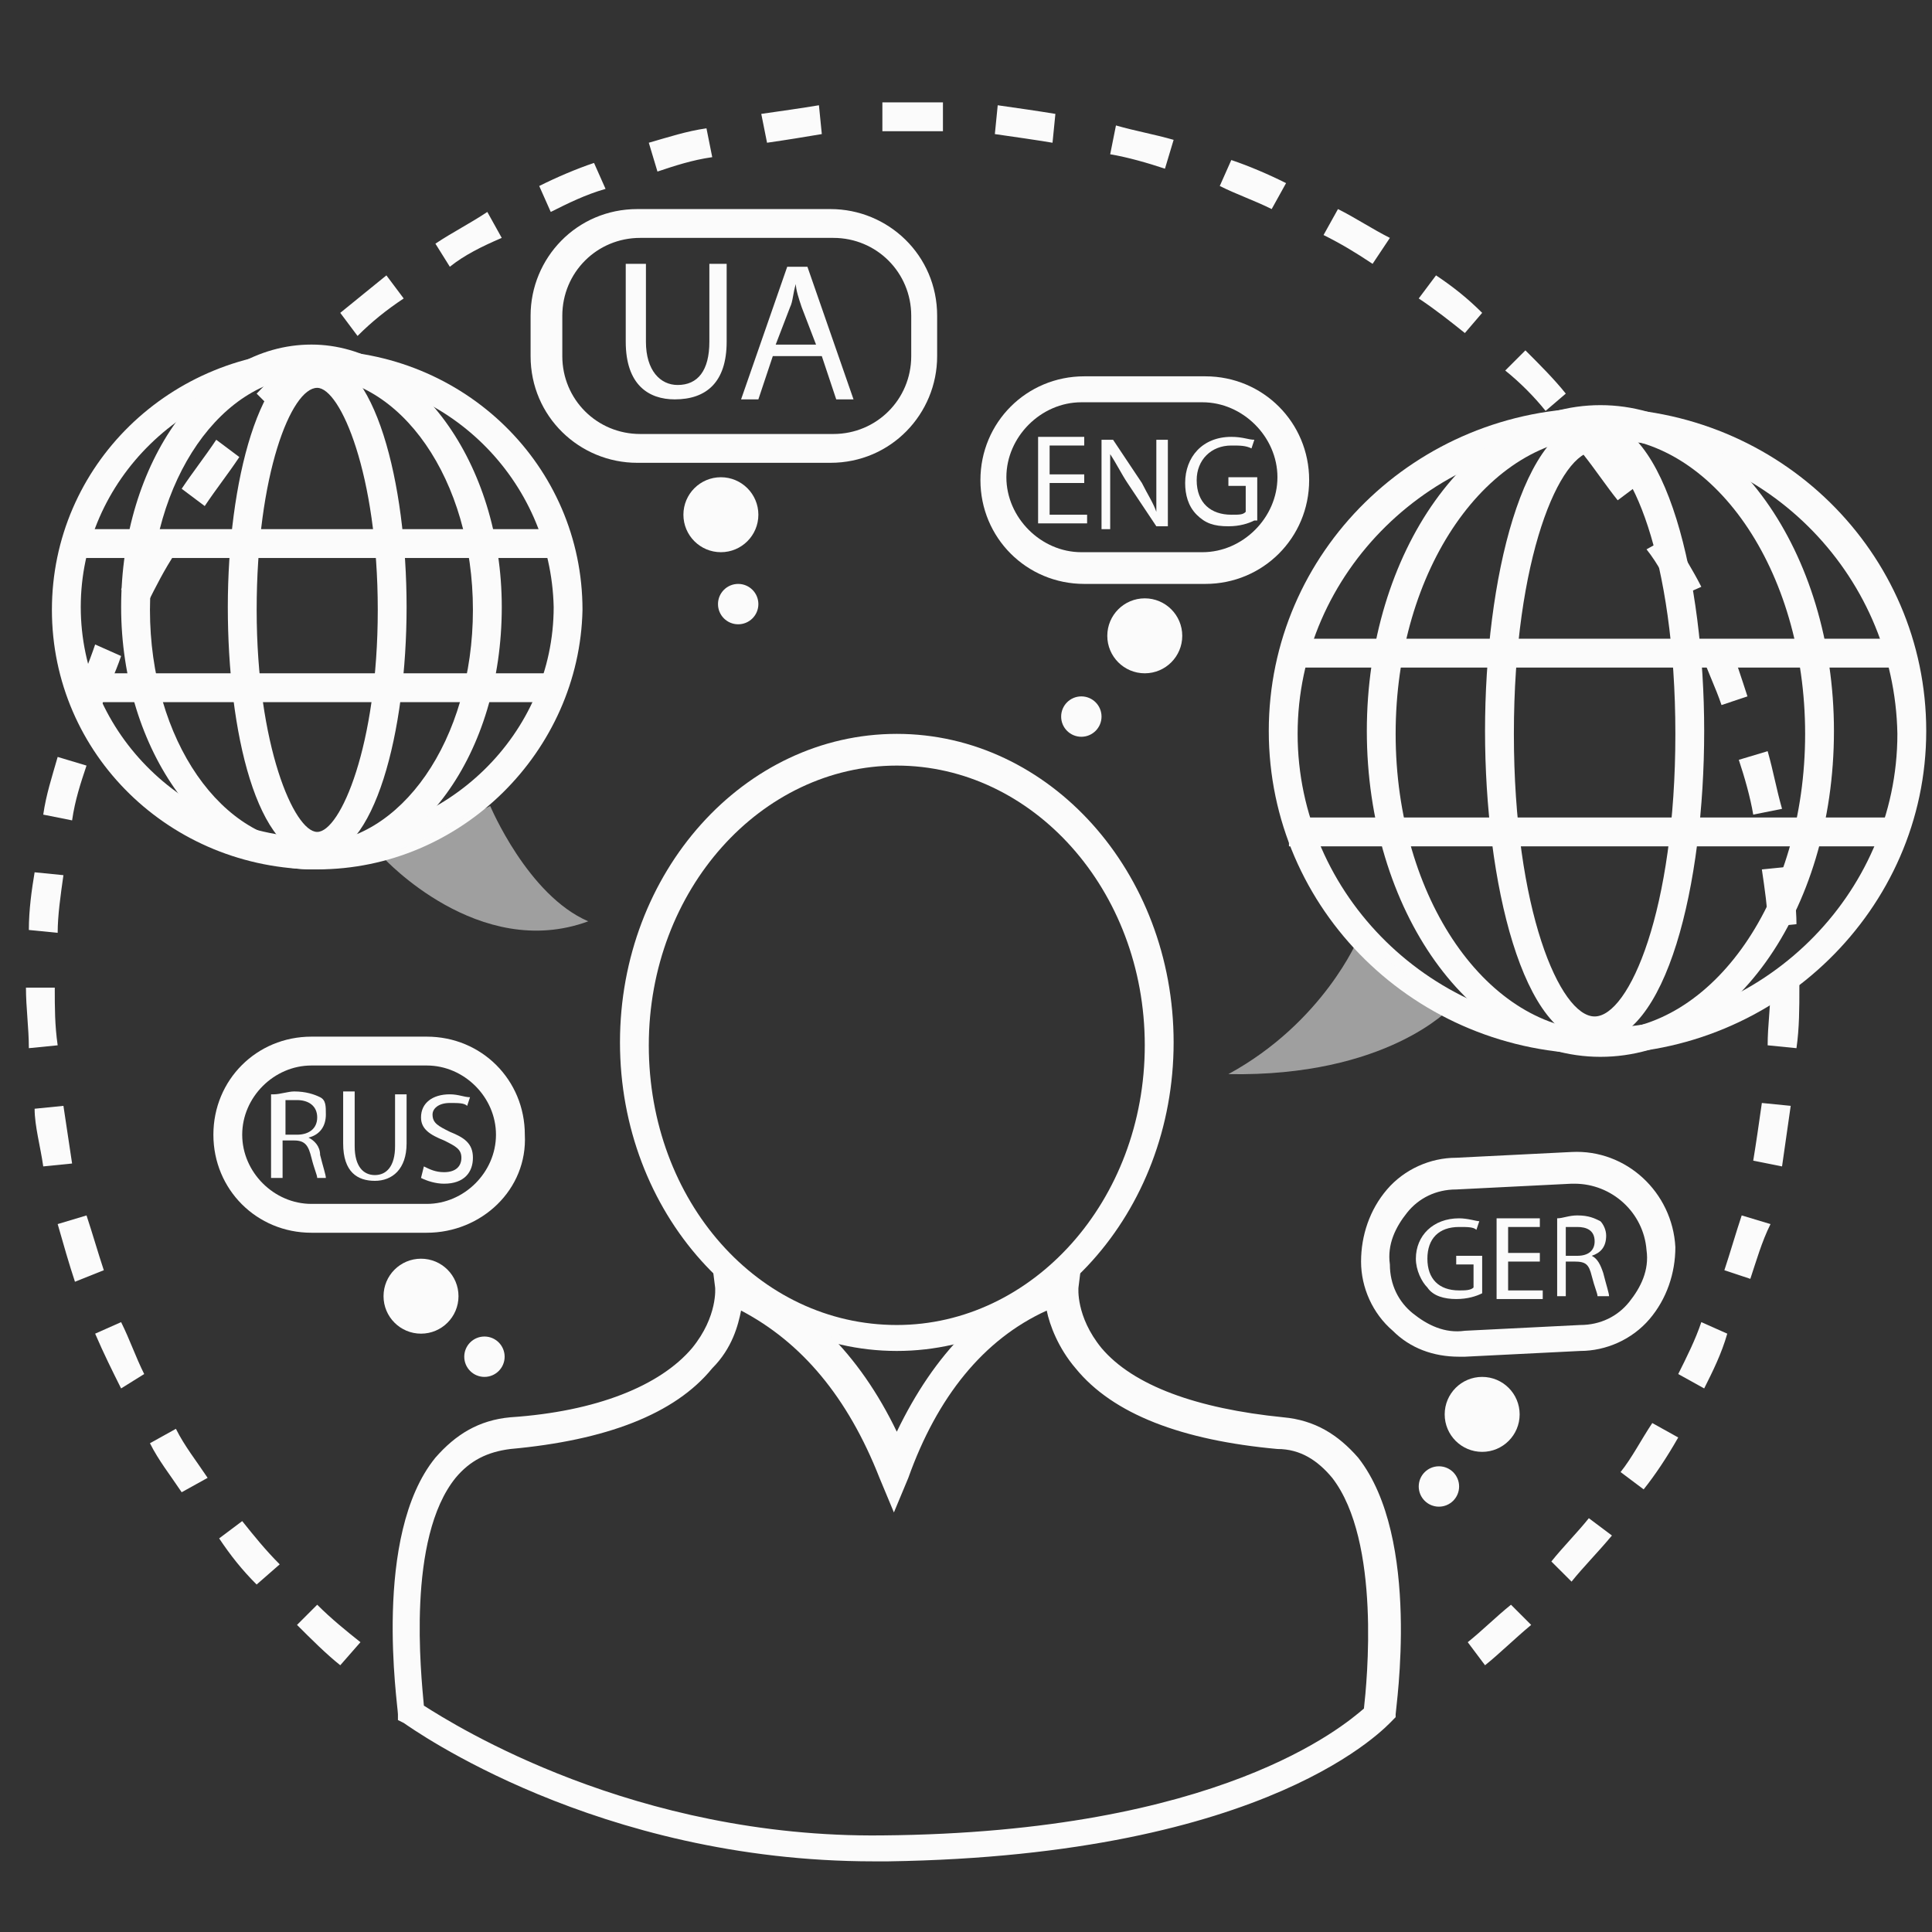 <?xml version="1.0" encoding="UTF-8"?>
<svg width="60px" height="60px" viewBox="0 0 60 60" version="1.1" xmlns="http://www.w3.org/2000/svg" xmlns:xlink="http://www.w3.org/1999/xlink">
    <rect x="0" y="0" width="60" height="60" fill="#333333" stroke="none"/>
    <!-- Generator: Sketch 39 (31667) - http://www.bohemiancoding.com/sketch -->
    <title>about-lang-inverse</title>
    <desc>Created with Sketch.</desc>
    <defs></defs>
    <g id="Symbols" stroke="none" stroke-width="1" fill="none" fill-rule="evenodd">
        <g id="about-lang-inverse" fill="#FBFBFB">
            <g id="9" transform="translate(0, 3)">
                <g id="Layer_1">
                    <g id="Group">
                        <path d="M10.567,48.716 C10.119,48.358 9.672,47.91 9.224,47.463 L9.851,46.836 C10.299,47.284 10.746,47.642 11.194,48 L10.567,48.716 L10.567,48.716 Z M46.119,48.716 L45.582,48 C46.03,47.642 46.478,47.194 46.925,46.836 L47.552,47.463 C47.015,47.91 46.567,48.358 46.119,48.716 L46.119,48.716 Z M7.97,46.209 C7.522,45.761 7.164,45.313 6.806,44.776 L7.522,44.239 C7.881,44.687 8.239,45.134 8.687,45.582 L7.97,46.209 L7.97,46.209 Z M48.806,46.119 L48.179,45.493 C48.537,45.045 48.985,44.597 49.343,44.149 L50.06,44.687 C49.612,45.224 49.164,45.672 48.806,46.119 L48.806,46.119 Z M5.642,43.343 C5.284,42.806 4.925,42.358 4.657,41.821 L5.463,41.373 C5.731,41.91 6.09,42.358 6.448,42.896 L5.642,43.343 L5.642,43.343 Z M51.045,43.254 L50.328,42.716 C50.687,42.269 50.955,41.731 51.313,41.194 L52.119,41.642 C51.761,42.269 51.403,42.806 51.045,43.254 L51.045,43.254 Z M3.761,40.119 C3.493,39.582 3.224,39.045 2.955,38.418 L3.761,38.06 C4.03,38.597 4.209,39.134 4.478,39.672 L3.761,40.119 L3.761,40.119 Z M52.925,40.119 L52.119,39.672 C52.388,39.134 52.657,38.597 52.836,38.06 L53.642,38.418 C53.463,39.045 53.194,39.582 52.925,40.119 L52.925,40.119 Z M2.328,36.806 C2.149,36.269 1.97,35.642 1.791,35.015 L2.687,34.746 C2.866,35.284 3.045,35.91 3.224,36.448 L2.328,36.806 L2.328,36.806 Z M54.358,36.716 L53.552,36.448 C53.731,35.91 53.91,35.284 54.09,34.746 L54.985,35.015 C54.716,35.552 54.537,36.179 54.358,36.716 L54.358,36.716 Z M1.343,33.224 C1.254,32.597 1.075,31.97 1.075,31.433 L1.97,31.343 C2.06,31.97 2.149,32.507 2.239,33.134 L1.343,33.224 L1.343,33.224 Z M55.343,33.224 L54.448,33.045 C54.537,32.507 54.627,31.881 54.716,31.254 L55.612,31.343 C55.522,31.97 55.433,32.597 55.343,33.224 L55.343,33.224 Z M0.896,29.552 C0.896,28.925 0.806,28.299 0.806,27.672 L1.701,27.672 C1.701,28.299 1.701,28.836 1.791,29.463 L0.896,29.552 L0.896,29.552 Z M55.791,29.552 L54.896,29.463 C54.896,28.836 54.985,28.299 54.985,27.672 L54.985,27.582 L55.881,27.582 L55.881,27.672 C55.881,28.299 55.881,28.925 55.791,29.552 L55.791,29.552 Z M1.791,25.97 L0.896,25.881 C0.896,25.254 0.985,24.627 1.075,24.09 L1.97,24.179 C1.881,24.806 1.791,25.433 1.791,25.97 L1.791,25.97 Z M54.896,25.791 C54.896,25.164 54.806,24.627 54.716,24 L55.612,23.91 C55.701,24.537 55.791,25.164 55.791,25.701 L54.896,25.791 L54.896,25.791 Z M2.239,22.478 L1.343,22.299 C1.433,21.672 1.612,21.134 1.791,20.507 L2.687,20.776 C2.507,21.313 2.328,21.851 2.239,22.478 L2.239,22.478 Z M54.448,22.299 C54.358,21.761 54.179,21.134 54,20.597 L54.896,20.328 C55.075,20.955 55.164,21.493 55.343,22.119 L54.448,22.299 L54.448,22.299 Z M3.134,18.985 L2.328,18.716 C2.507,18.179 2.776,17.552 2.955,17.015 L3.761,17.373 C3.582,17.91 3.313,18.448 3.134,18.985 L3.134,18.985 Z M53.463,18.896 C53.284,18.358 53.015,17.821 52.836,17.284 L53.642,16.925 C53.91,17.463 54.09,18.09 54.269,18.627 L53.463,18.896 L53.463,18.896 Z M4.567,15.761 L3.761,15.313 C4.03,14.776 4.299,14.239 4.657,13.701 L5.463,14.149 C5.104,14.687 4.836,15.224 4.567,15.761 L4.567,15.761 Z M52.03,15.582 C51.761,15.045 51.493,14.507 51.134,14.06 L51.94,13.612 C52.209,14.149 52.567,14.687 52.836,15.224 L52.03,15.582 L52.03,15.582 Z M6.358,12.716 L5.642,12.179 C6,11.642 6.358,11.194 6.716,10.657 L7.433,11.194 C7.075,11.731 6.716,12.179 6.358,12.716 L6.358,12.716 Z M50.239,12.537 C49.881,12.09 49.522,11.552 49.164,11.104 L49.881,10.567 C50.239,11.015 50.597,11.552 50.955,12 L50.239,12.537 L50.239,12.537 Z M8.597,9.851 L7.97,9.224 C8.418,8.776 8.776,8.328 9.224,7.881 L9.851,8.507 C9.403,9.045 8.955,9.403 8.597,9.851 L8.597,9.851 Z M48,9.761 C47.642,9.313 47.194,8.866 46.746,8.507 L47.373,7.881 C47.821,8.328 48.269,8.776 48.627,9.224 L48,9.761 L48,9.761 Z M11.104,7.433 L10.567,6.716 C11.015,6.358 11.552,5.91 12,5.552 L12.537,6.269 C12,6.627 11.552,6.985 11.104,7.433 L11.104,7.433 Z M45.493,7.343 C45.045,6.985 44.597,6.627 44.06,6.269 L44.597,5.552 C45.134,5.91 45.582,6.269 46.03,6.716 L45.493,7.343 L45.493,7.343 Z M13.97,5.284 L13.522,4.567 C14.06,4.209 14.597,3.94 15.134,3.582 L15.582,4.388 C14.955,4.657 14.418,4.925 13.97,5.284 L13.97,5.284 Z M42.627,5.194 C42.09,4.836 41.642,4.567 41.104,4.299 L41.552,3.493 C42.09,3.761 42.627,4.119 43.164,4.388 L42.627,5.194 L42.627,5.194 Z M17.104,3.582 L16.746,2.776 C17.284,2.507 17.91,2.239 18.448,2.06 L18.806,2.866 C18.179,3.045 17.642,3.313 17.104,3.582 L17.104,3.582 Z M39.493,3.493 C38.955,3.224 38.418,3.045 37.881,2.776 L38.239,1.97 C38.776,2.149 39.403,2.418 39.94,2.687 L39.493,3.493 L39.493,3.493 Z M20.418,2.328 L20.149,1.433 C20.776,1.254 21.313,1.075 21.94,0.985 L22.119,1.881 C21.493,1.97 20.955,2.149 20.418,2.328 L20.418,2.328 Z M36.179,2.239 C35.642,2.06 35.015,1.881 34.478,1.791 L34.657,0.896 C35.284,1.075 35.821,1.164 36.448,1.343 L36.179,2.239 L36.179,2.239 Z M23.821,1.433 L23.642,0.537 C24.269,0.448 24.896,0.358 25.433,0.269 L25.522,1.164 C24.985,1.254 24.448,1.343 23.821,1.433 L23.821,1.433 Z M32.687,1.433 C32.149,1.343 31.522,1.254 30.896,1.164 L30.985,0.269 C31.612,0.358 32.239,0.448 32.776,0.537 L32.687,1.433 L32.687,1.433 Z M27.403,1.075 L27.403,0.179 L29.284,0.179 L29.284,1.075 L27.403,1.075 L27.403,1.075 Z" id="Shape"></path>
                        <path d="M27.851,38.955 C23.104,38.955 19.254,34.657 19.254,29.373 C19.254,24.09 23.104,19.791 27.851,19.791 C32.597,19.791 36.448,24.09 36.448,29.373 C36.448,34.657 32.597,38.955 27.851,38.955 L27.851,38.955 Z M27.851,20.776 C23.642,20.776 20.149,24.627 20.149,29.463 C20.149,34.299 23.552,38.149 27.851,38.149 C32.06,38.149 35.552,34.299 35.552,29.463 C35.552,24.627 32.06,20.776 27.851,20.776 L27.851,20.776 Z" id="Shape"></path>
                        <path d="M27.134,54.806 C18.537,54.806 12.806,50.687 12.537,50.507 L12.358,50.418 L12.358,50.239 C12.358,49.97 11.552,44.687 13.522,42.269 C14.149,41.552 14.866,41.104 15.851,41.015 C18.537,40.836 20.507,40.03 21.493,38.866 C22.299,37.881 22.209,36.985 22.209,36.985 L22.119,36.269 L22.836,36.537 C24.985,37.343 26.687,39.045 27.851,41.463 C29.015,39.045 30.627,37.343 32.866,36.537 L33.582,36.269 L33.493,36.985 C33.493,36.985 33.403,37.881 34.209,38.866 C35.194,40.03 37.164,40.746 39.851,41.015 L39.851,41.015 C40.836,41.104 41.552,41.552 42.179,42.269 C44.149,44.776 43.343,50.06 43.343,50.239 L43.343,50.328 L43.254,50.418 C43.075,50.597 39.493,54.627 27.582,54.806 L27.134,54.806 L27.134,54.806 Z M13.164,49.97 C14.149,50.597 19.701,54.09 27.403,54 C37.881,53.91 41.731,50.597 42.358,50.06 C42.448,49.254 42.896,44.866 41.373,42.896 C40.925,42.358 40.388,42 39.672,42 C36.716,41.731 34.567,40.925 33.403,39.493 C32.866,38.866 32.597,38.149 32.507,37.701 C30.537,38.597 29.104,40.388 28.209,42.896 L27.761,43.97 L27.313,42.896 C26.328,40.388 24.896,38.687 23.015,37.701 C22.925,38.149 22.746,38.866 22.119,39.493 C20.955,40.925 18.806,41.731 15.851,42 C15.134,42.09 14.597,42.358 14.149,42.896 C12.627,44.776 13.075,48.985 13.164,49.97 L13.164,49.97 Z" id="Shape"></path>
                        <g transform="translate(0.896, 7.164)">
                            <path d="M8.955,16.836 C4.388,16.836 0.716,13.254 0.716,8.776 C0.716,4.299 4.388,0.716 8.955,0.716 C13.522,0.716 17.194,4.299 17.194,8.776 C17.104,13.164 13.433,16.836 8.955,16.836 L8.955,16.836 Z M8.955,1.522 C4.925,1.522 1.612,4.746 1.612,8.687 C1.612,12.627 4.925,15.851 8.955,15.851 C12.985,15.851 16.299,12.627 16.299,8.687 C16.209,4.746 12.985,1.522 8.955,1.522 L8.955,1.522 Z" id="Shape"></path>
                            <path d="M8.955,16.478 C7.075,16.478 6.179,12.537 6.179,8.687 C6.179,4.836 7.164,0.896 8.955,0.896 C10.746,0.896 11.731,4.836 11.731,8.687 C11.731,12.537 10.746,16.478 8.955,16.478 L8.955,16.478 Z M8.955,1.881 C8.149,1.881 7.075,4.567 7.075,8.776 C7.075,12.985 8.239,15.672 8.955,15.672 C9.672,15.672 10.836,12.985 10.836,8.776 C10.836,4.567 9.672,1.881 8.955,1.881 L8.955,1.881 Z" id="Shape"></path>
                            <path d="M8.776,16.836 C5.552,16.836 2.866,13.164 2.866,8.687 C2.866,4.209 5.463,0.537 8.776,0.537 C12,0.537 14.687,4.209 14.687,8.687 C14.687,13.254 12.09,16.836 8.776,16.836 L8.776,16.836 Z M8.776,1.522 C6,1.522 3.761,4.746 3.761,8.776 C3.761,12.806 6,16.03 8.776,16.03 C11.552,16.03 13.791,12.806 13.791,8.776 C13.791,4.746 11.552,1.522 8.776,1.522 L8.776,1.522 Z" id="Shape"></path>
                            <rect id="Rectangle-path" x="1.701" y="10.746" width="14.776" height="0.896"></rect>
                            <rect id="Rectangle-path" x="1.612" y="6.269" width="14.776" height="0.896"></rect>
                        </g>
                        <g opacity="0.54" transform="translate(11.642, 21.493)" id="Shape">
                            <path d="M3.582,0.537 C3.582,0.537 4.746,3.313 6.627,4.119 C3.224,5.373 0.269,2.149 0.269,2.149 L3.582,0.537 L3.582,0.537 Z"></path>
                        </g>
                        <g transform="translate(39.403, 8.955)">
                            <path d="M10.209,20.776 C4.567,20.776 0,16.299 0,10.746 C0,5.194 4.567,0.716 10.209,0.716 C15.851,0.716 20.418,5.194 20.418,10.746 C20.418,16.299 15.761,20.776 10.209,20.776 L10.209,20.776 Z M10.209,1.701 C5.104,1.701 0.896,5.821 0.896,10.836 C0.896,15.851 5.104,19.97 10.209,19.97 C15.313,19.97 19.522,15.851 19.522,10.836 C19.433,5.821 15.313,1.701 10.209,1.701 L10.209,1.701 Z" id="Shape"></path>
                            <path d="M10.119,20.418 C7.881,20.418 6.716,15.403 6.716,10.746 C6.716,6.09 7.881,1.075 10.119,1.075 C12.358,1.075 13.522,6.09 13.522,10.746 C13.522,15.493 12.358,20.418 10.119,20.418 L10.119,20.418 Z M10.119,2.06 C9.045,2.06 7.612,5.373 7.612,10.836 C7.612,16.299 9.045,19.612 10.119,19.612 C11.194,19.612 12.627,16.299 12.627,10.836 C12.627,5.373 11.194,2.06 10.119,2.06 L10.119,2.06 Z" id="Shape"></path>
                            <path d="M10.299,20.866 C6.269,20.866 3.045,16.299 3.045,10.746 C3.045,5.194 6.269,0.627 10.299,0.627 C14.328,0.627 17.552,5.194 17.552,10.746 C17.552,16.388 14.328,20.866 10.299,20.866 L10.299,20.866 Z M10.299,1.612 C6.806,1.612 3.94,5.731 3.94,10.836 C3.94,15.94 6.806,20.06 10.299,20.06 C13.791,20.06 16.657,15.94 16.657,10.836 C16.657,5.731 13.791,1.612 10.299,1.612 L10.299,1.612 Z" id="Shape"></path>
                            <rect id="Rectangle-path" x="0.627" y="13.433" width="18.537" height="0.896"></rect>
                            <rect id="Rectangle-path" x="0.806" y="7.881" width="18.537" height="0.896"></rect>
                        </g>
                        <g opacity="0.54" transform="translate(37.612, 25.97)" id="Shape">
                            <path d="M4.567,0.179 C4.567,0.179 3.493,2.776 0.537,4.388 C5.463,4.478 7.433,2.328 7.433,2.328 L4.567,0.179 L4.567,0.179 Z"></path>
                        </g>
                        <path d="M13.254,35.284 L9.672,35.284 C7.97,35.284 6.627,33.94 6.627,32.239 C6.627,30.537 7.97,29.194 9.672,29.194 L13.254,29.194 C14.955,29.194 16.299,30.537 16.299,32.239 C16.388,33.94 14.955,35.284 13.254,35.284 L13.254,35.284 Z M9.672,30.09 C8.507,30.09 7.522,31.075 7.522,32.239 C7.522,33.403 8.507,34.388 9.672,34.388 L13.254,34.388 C14.418,34.388 15.403,33.403 15.403,32.239 C15.403,31.075 14.418,30.09 13.254,30.09 L9.672,30.09 L9.672,30.09 Z" id="Shape"></path>
                        <path d="M37.433,15.134 L33.672,15.134 C31.881,15.134 30.448,13.701 30.448,11.91 C30.448,10.119 31.881,8.687 33.672,8.687 L37.433,8.687 C39.224,8.687 40.657,10.119 40.657,11.91 C40.657,13.701 39.224,15.134 37.433,15.134 L37.433,15.134 Z M33.582,9.493 C32.328,9.493 31.254,10.567 31.254,11.821 C31.254,13.075 32.328,14.149 33.582,14.149 L37.343,14.149 C38.597,14.149 39.672,13.075 39.672,11.821 C39.672,10.567 38.597,9.493 37.343,9.493 L33.582,9.493 L33.582,9.493 Z" id="Shape"></path>
                        <path d="M25.791,11.373 L19.791,11.373 C18,11.373 16.478,9.94 16.478,8.06 L16.478,6.806 C16.478,5.015 17.91,3.493 19.791,3.493 L25.791,3.493 C27.582,3.493 29.104,4.925 29.104,6.806 L29.104,8.06 C29.104,9.851 27.672,11.373 25.791,11.373 L25.791,11.373 Z M19.881,4.388 C18.537,4.388 17.463,5.463 17.463,6.806 L17.463,8.06 C17.463,9.403 18.537,10.478 19.881,10.478 L25.881,10.478 C27.224,10.478 28.299,9.403 28.299,8.06 L28.299,6.806 C28.299,5.463 27.224,4.388 25.881,4.388 L19.881,4.388 L19.881,4.388 Z" id="Shape"></path>
                        <path d="M45.313,39.134 C44.507,39.134 43.791,38.866 43.254,38.328 C42.627,37.791 42.269,36.985 42.269,36.179 C42.269,35.373 42.537,34.567 43.075,33.94 C43.612,33.313 44.418,32.955 45.224,32.955 L48.806,32.776 C50.507,32.687 51.94,34.03 52.03,35.731 C52.03,36.537 51.761,37.343 51.224,37.97 C50.687,38.597 49.881,38.955 49.075,38.955 L45.493,39.134 C45.403,39.134 45.313,39.134 45.313,39.134 L45.313,39.134 Z M48.896,33.761 L48.806,33.761 L45.224,33.94 C44.597,33.94 44.06,34.209 43.701,34.657 C43.343,35.104 43.075,35.642 43.164,36.269 C43.164,36.896 43.433,37.433 43.881,37.791 C44.328,38.149 44.866,38.418 45.493,38.328 L49.075,38.149 C49.701,38.149 50.239,37.881 50.597,37.433 C50.955,36.985 51.224,36.448 51.134,35.821 C51.045,34.657 50.06,33.761 48.896,33.761 L48.896,33.761 Z" id="Shape"></path>
                        <g transform="translate(32.239, 9.851)" id="Shape">
                            <polygon points="1.433 2.149 0.358 2.149 0.358 3.134 1.522 3.134 1.522 3.403 0 3.403 0 0.716 1.433 0.716 1.433 0.985 0.358 0.985 0.358 1.881 1.433 1.881"></polygon>
                            <path d="M1.97,3.493 L1.97,0.806 L2.328,0.806 L3.224,2.149 C3.403,2.507 3.582,2.776 3.672,3.045 L3.672,3.045 L3.672,1.97 L3.672,0.806 L4.03,0.806 L4.03,3.493 L3.672,3.493 L2.776,2.149 C2.597,1.881 2.418,1.522 2.239,1.254 L2.239,1.254 L2.239,2.418 L2.239,3.582 L1.97,3.582 L1.97,3.493 Z"></path>
                            <path d="M6.716,3.313 C6.537,3.403 6.269,3.493 5.91,3.493 C5.463,3.493 5.194,3.403 4.925,3.134 C4.657,2.866 4.567,2.507 4.567,2.149 C4.567,1.343 5.104,0.716 6,0.716 C6.358,0.716 6.537,0.806 6.716,0.806 L6.627,1.075 C6.448,0.985 6.269,0.985 6,0.985 C5.373,0.985 4.925,1.433 4.925,2.06 C4.925,2.776 5.373,3.134 6,3.134 C6.269,3.134 6.358,3.134 6.448,3.045 L6.448,2.239 L5.91,2.239 L5.91,1.97 L6.806,1.97 L6.806,3.313 L6.716,3.313 Z"></path>
                        </g>
                        <g transform="translate(18.806, 4.478)" id="Shape">
                            <path d="M1.254,0.716 L1.254,3.134 C1.254,4.03 1.701,4.478 2.239,4.478 C2.866,4.478 3.224,4.03 3.224,3.134 L3.224,0.716 L3.761,0.716 L3.761,3.134 C3.761,4.388 3.134,4.925 2.149,4.925 C1.343,4.925 0.627,4.478 0.627,3.134 L0.627,0.716 L1.254,0.716 L1.254,0.716 Z"></path>
                            <path d="M5.194,3.582 L4.746,4.925 L4.209,4.925 L5.642,0.806 L6.269,0.806 L7.701,4.925 L7.164,4.925 L6.716,3.582 L5.194,3.582 L5.194,3.582 Z M6.537,3.224 L6.09,2.06 C6,1.791 5.91,1.522 5.91,1.343 L5.91,1.343 C5.821,1.612 5.821,1.881 5.731,2.06 L5.284,3.224 L6.537,3.224 L6.537,3.224 Z"></path>
                        </g>
                        <g transform="translate(8.06, 30.448)" id="Shape">
                            <path d="M0.448,0.537 C0.627,0.537 0.896,0.448 1.075,0.448 C1.433,0.448 1.701,0.537 1.881,0.627 C2.06,0.716 2.06,0.896 2.06,1.164 C2.06,1.522 1.881,1.791 1.522,1.881 L1.522,1.881 C1.701,1.97 1.881,2.149 1.881,2.418 C1.97,2.776 2.06,3.045 2.06,3.134 L1.791,3.134 C1.791,3.045 1.701,2.866 1.612,2.507 C1.522,2.149 1.433,1.97 1.075,1.97 L0.716,1.97 L0.716,3.134 L0.358,3.134 L0.358,0.537 L0.448,0.537 Z M0.806,1.791 L1.164,1.791 C1.522,1.791 1.791,1.612 1.791,1.254 C1.791,0.896 1.522,0.716 1.164,0.716 L0.806,0.716 L0.806,1.791 L0.806,1.791 Z"></path>
                            <path d="M2.955,0.537 L2.955,2.149 C2.955,2.776 3.224,3.045 3.582,3.045 C3.94,3.045 4.209,2.776 4.209,2.149 L4.209,0.537 L4.567,0.537 L4.567,2.06 C4.567,2.866 4.119,3.224 3.582,3.224 C3.045,3.224 2.597,2.955 2.597,2.06 L2.597,0.448 L2.955,0.448 L2.955,0.537 Z"></path>
                            <path d="M5.104,2.776 C5.284,2.866 5.463,2.955 5.731,2.955 C6.09,2.955 6.269,2.776 6.269,2.507 C6.269,2.239 6.09,2.149 5.731,1.97 C5.284,1.791 5.015,1.612 5.015,1.254 C5.015,0.806 5.373,0.537 5.91,0.537 C6.179,0.537 6.358,0.627 6.537,0.627 L6.448,0.896 C6.358,0.806 6.179,0.806 5.91,0.806 C5.552,0.806 5.373,0.985 5.373,1.164 C5.373,1.433 5.552,1.522 5.91,1.701 C6.358,1.881 6.627,2.06 6.627,2.507 C6.627,2.955 6.358,3.313 5.731,3.313 C5.463,3.313 5.194,3.224 5.015,3.134 L5.104,2.776 L5.104,2.776 Z"></path>
                        </g>
                        <g transform="translate(43.881, 34.03)" id="Shape">
                            <path d="M2.149,3.134 C1.97,3.224 1.701,3.313 1.343,3.313 C0.985,3.313 0.627,3.224 0.448,2.955 C0.269,2.776 0.09,2.418 0.09,2.06 C0.09,1.343 0.627,0.806 1.433,0.806 C1.701,0.806 1.97,0.896 2.06,0.896 L1.97,1.164 C1.881,1.075 1.701,1.075 1.433,1.075 C0.806,1.075 0.448,1.433 0.448,2.06 C0.448,2.687 0.806,3.045 1.433,3.045 C1.612,3.045 1.791,3.045 1.881,2.955 L1.881,2.239 L1.343,2.239 L1.343,1.97 L2.149,1.97 L2.149,3.134 L2.149,3.134 Z"></path>
                            <polygon points="3.94 2.149 2.955 2.149 2.955 3.045 4.03 3.045 4.03 3.313 2.597 3.313 2.597 0.806 3.94 0.806 3.94 1.075 2.955 1.075 2.955 1.881 3.94 1.881 3.94 2.149"></polygon>
                            <path d="M4.478,0.806 C4.657,0.806 4.836,0.716 5.104,0.716 C5.463,0.716 5.642,0.806 5.821,0.896 C5.91,0.985 6,1.164 6,1.343 C6,1.701 5.821,1.881 5.552,1.97 L5.552,1.97 C5.731,2.06 5.821,2.239 5.91,2.507 C6,2.866 6.09,3.134 6.09,3.224 L5.731,3.224 C5.731,3.134 5.642,2.955 5.552,2.597 C5.463,2.239 5.373,2.149 5.015,2.149 L4.746,2.149 L4.746,3.224 L4.478,3.224 L4.478,0.806 L4.478,0.806 Z M4.746,1.97 L5.104,1.97 C5.463,1.97 5.642,1.791 5.642,1.522 C5.642,1.164 5.373,1.075 5.104,1.075 L4.746,1.075 L4.746,1.97 L4.746,1.97 Z"></path>
                        </g>
                        <ellipse id="Oval" cx="13.075" cy="37.254" rx="1.164" ry="1.164"></ellipse>
                        <ellipse id="Oval" cx="46.03" cy="40.925" rx="1.164" ry="1.164"></ellipse>
                        <ellipse id="Oval" cx="22.388" cy="12.985" rx="1.164" ry="1.164"></ellipse>
                        <ellipse id="Oval" cx="35.552" cy="16.746" rx="1.164" ry="1.164"></ellipse>
                        <ellipse id="Oval" cx="15.045" cy="39.134" rx="0.627" ry="0.627"></ellipse>
                        <ellipse id="Oval" cx="44.687" cy="43.164" rx="0.627" ry="0.627"></ellipse>
                        <ellipse id="Oval" cx="22.925" cy="15.761" rx="0.627" ry="0.627"></ellipse>
                        <ellipse id="Oval" cx="33.582" cy="19.254" rx="0.627" ry="0.627"></ellipse>
                    </g>
                </g>
            </g>
        </g>
    </g>
</svg>